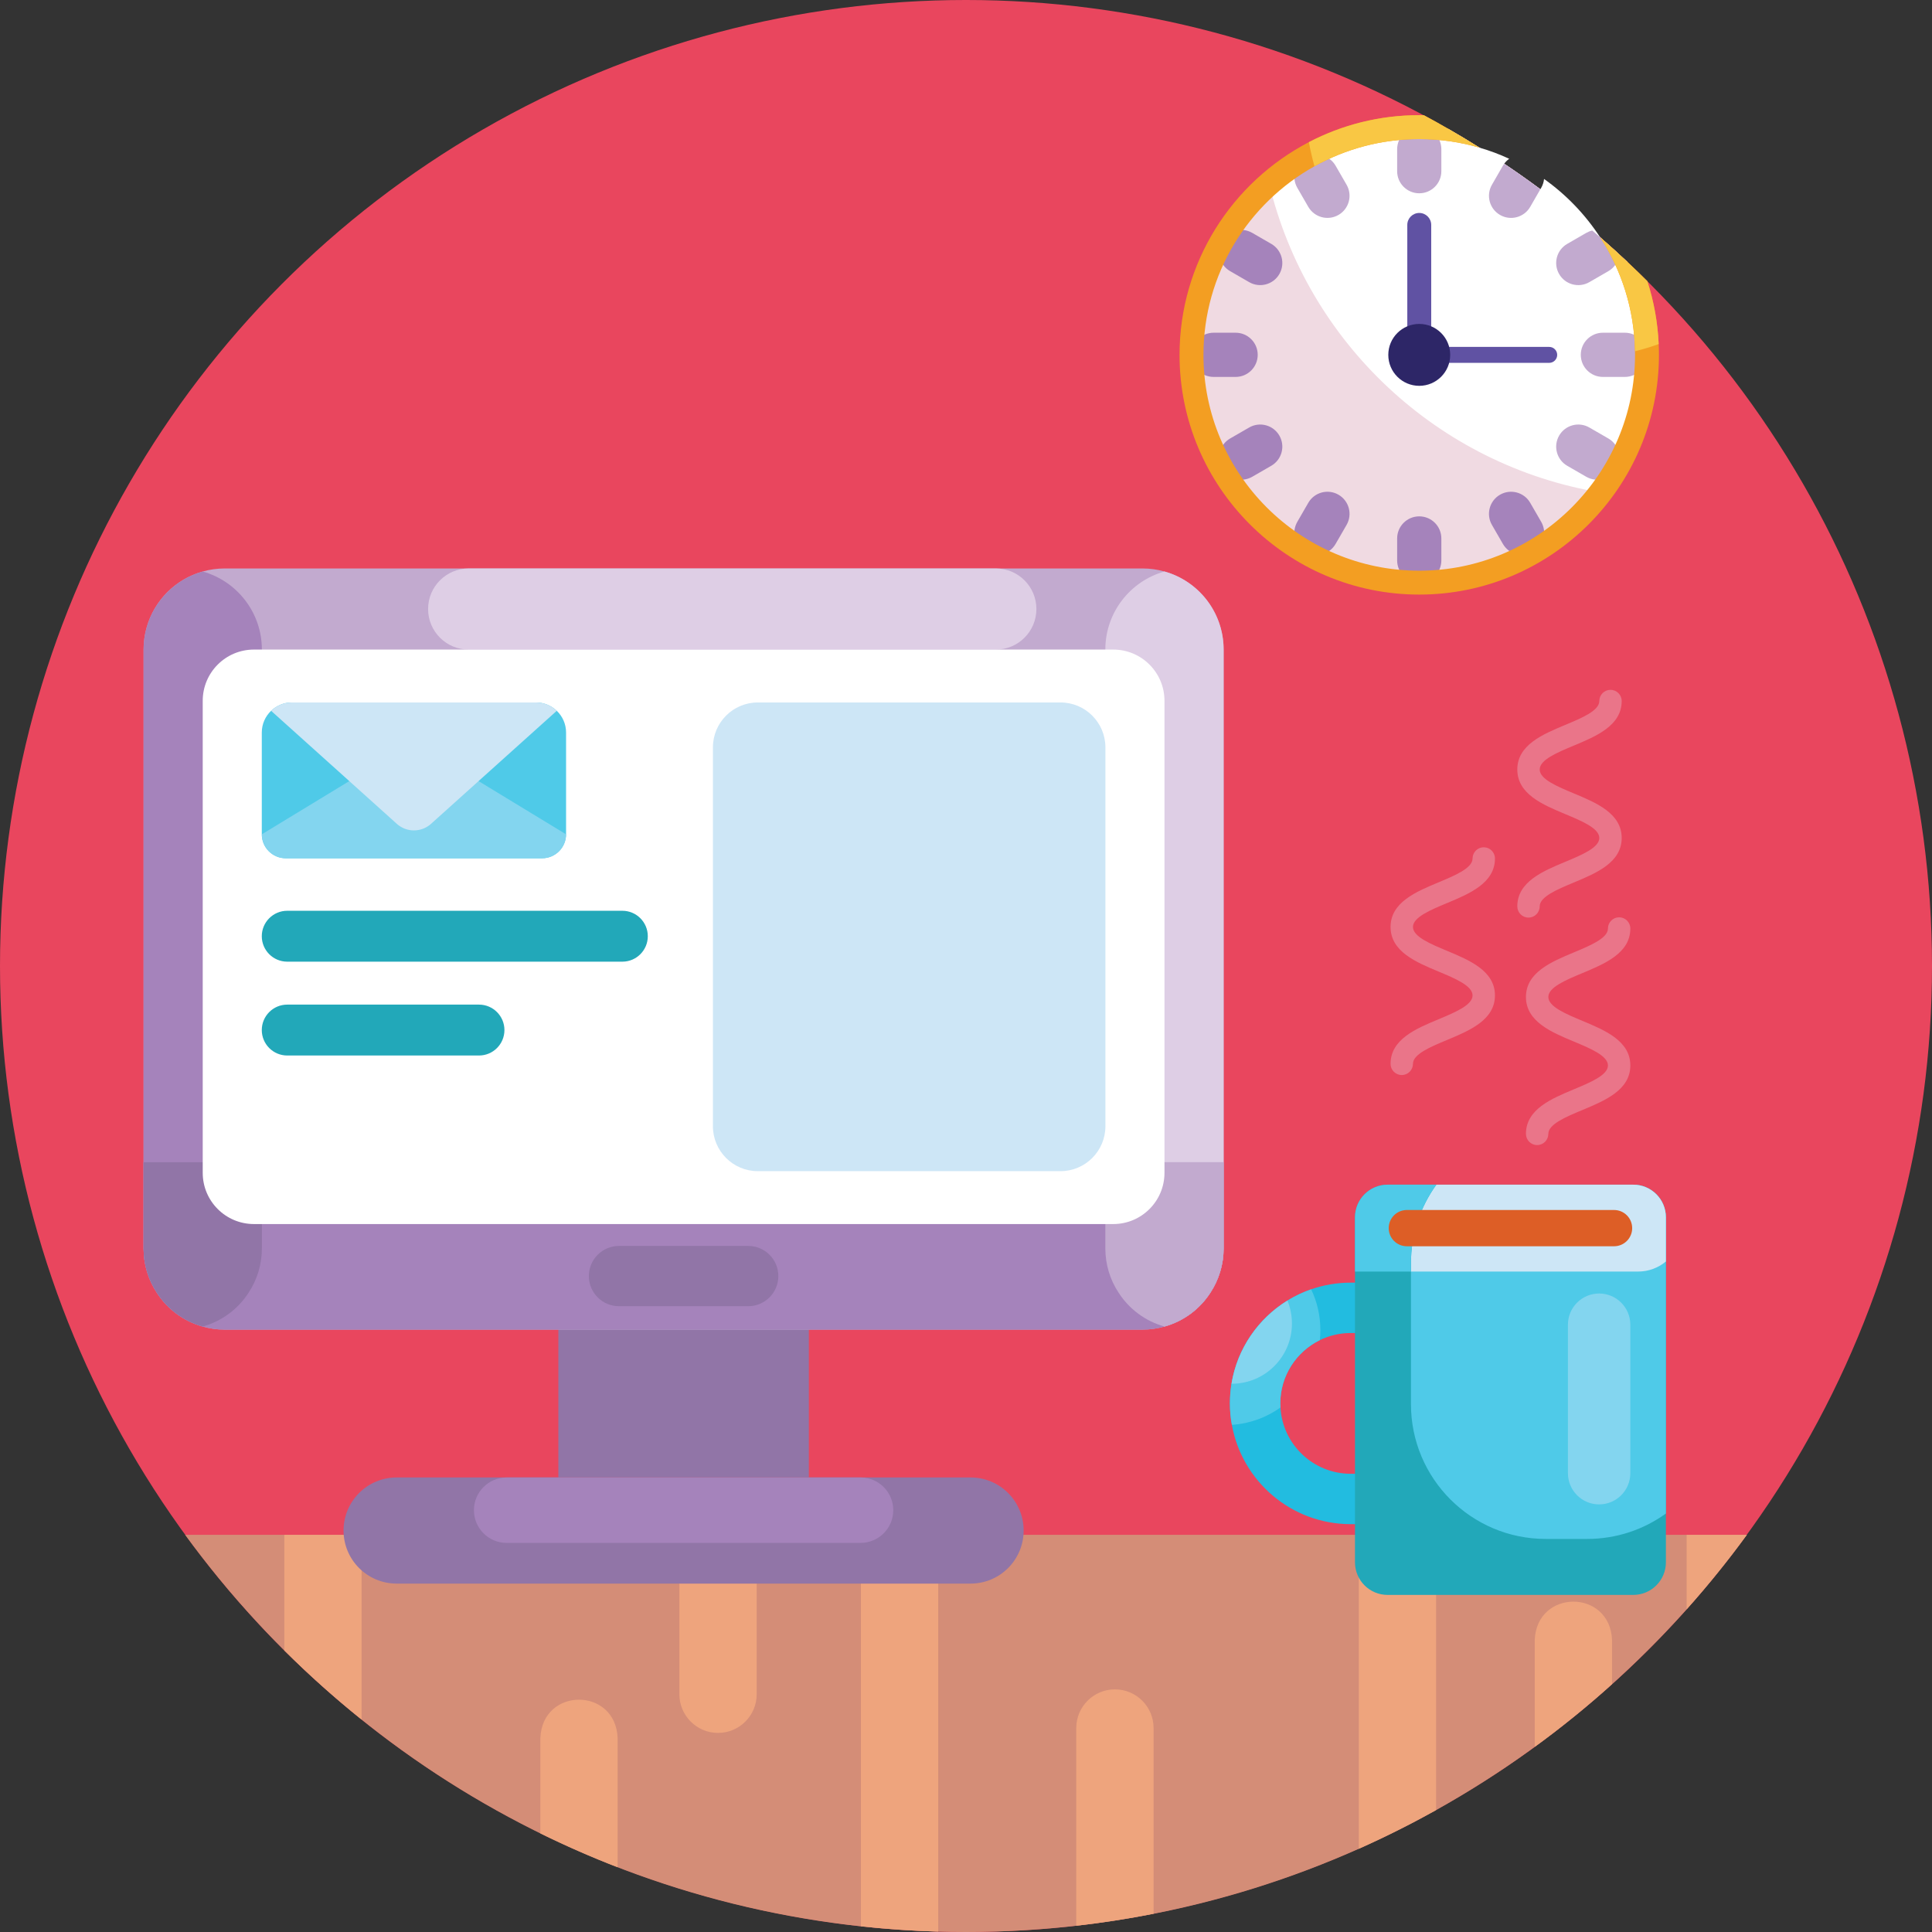 <svg id="Icons" enable-background="new 0 0 512 512" height="512" viewBox="0 0 512 512" width="512" xmlns="http://www.w3.org/2000/svg"><rect x="0" y="0" width="512" height="512" fill="#333333" stroke="none"/><g><circle cx="256" cy="256" fill="#e9465e" r="256"/><g><g><path d="m462.93 406.75c-46.56 63.8-121.91 105.25-206.93 105.25s-160.37-41.45-206.93-105.25z" fill="#d48d77"/><g fill="#eea47d"><path d="m380.58 406.75v72.95c-6.668 3.708-13.507 7.145-20.48 10.25v-83.2z"/><path d="m462.92 406.75c-4.978 6.838-10.303 13.422-15.94 19.73v-19.73z"/><path d="m200.532 406.75v42.24c0 5.66-4.59 10.25-10.25 10.25-5.65 0-10.24-4.59-10.24-10.25v-42.24z"/><path d="m305.71 457.94v49.23c-6.74 1.33-13.57 2.39-20.49 3.17v-52.4c0-5.65 4.59-10.24 10.24-10.24 5.656.004 10.249 4.576 10.25 10.24z"/><path d="m427.21 434.63v11.68c-6.53 5.9-13.37 11.45-20.49 16.63v-28.31c.528-13.576 19.964-13.571 20.49 0z"/><path d="m248.63 406.75v105.14c-6.849-.186-13.674-.653-20.48-1.39v-103.75z"/><path d="m163.68 460.62v34.23c-6.98-2.7-13.81-5.7-20.48-8.98v-25.25c.518-13.58 19.966-13.573 20.48 0z"/><path d="m95.83 407.27v48.44c-7.145-5.736-13.984-11.856-20.48-18.32v-30.12c0-.17 0-.35.01-.52h20.46c.01.18.01.35.01.52z"/></g></g><g><g fill="#ea7589"><path d="m371.48 284.897c-1.639 0-2.967-1.329-2.967-2.967 0-6.51 6.741-9.323 12.69-11.805 4.444-1.855 9.04-3.772 9.04-6.328 0-2.56-4.596-4.479-9.041-6.335-5.947-2.483-12.688-5.298-12.688-11.811s6.741-9.328 12.689-11.811c4.444-1.856 9.041-3.775 9.041-6.334 0-1.639 1.329-2.967 2.967-2.967 1.639 0 2.967 1.329 2.967 2.967 0 6.513-6.741 9.328-12.689 11.811-4.444 1.856-9.041 3.775-9.041 6.334s4.596 4.478 9.041 6.334c5.947 2.483 12.689 5.298 12.689 11.812 0 6.51-6.741 9.323-12.689 11.804-4.445 1.854-9.041 3.772-9.041 6.328-.001 1.64-1.329 2.968-2.968 2.968z"/><path d="m405.068 243.171c-1.639 0-2.967-1.329-2.967-2.967 0-6.51 6.741-9.323 12.69-11.805 4.444-1.855 9.04-3.772 9.04-6.328 0-2.56-4.596-4.479-9.041-6.335-5.947-2.483-12.688-5.298-12.688-11.811 0-6.512 6.741-9.328 12.688-11.811 4.445-1.856 9.041-3.775 9.041-6.335 0-1.639 1.329-2.967 2.967-2.967s2.967 1.329 2.967 2.967c0 6.513-6.741 9.328-12.689 11.812-4.445 1.856-9.041 3.775-9.041 6.334s4.596 4.478 9.041 6.334c5.947 2.483 12.689 5.298 12.689 11.812 0 6.51-6.741 9.323-12.689 11.804-4.445 1.855-9.041 3.772-9.041 6.329.001 1.638-1.328 2.967-2.967 2.967z"/><path d="m407.358 303.455c-1.639 0-2.967-1.329-2.967-2.967 0-6.51 6.741-9.323 12.69-11.805 4.444-1.854 9.04-3.772 9.04-6.328 0-2.56-4.596-4.479-9.041-6.335-5.947-2.483-12.688-5.298-12.688-11.811s6.741-9.328 12.689-11.811c4.444-1.856 9.041-3.775 9.041-6.334 0-1.639 1.329-2.967 2.967-2.967s2.967 1.329 2.967 2.967c0 6.513-6.741 9.328-12.689 11.811-4.444 1.856-9.041 3.775-9.041 6.334s4.596 4.478 9.041 6.334c5.947 2.483 12.689 5.298 12.689 11.812 0 6.51-6.741 9.323-12.689 11.804-4.445 1.854-9.041 3.772-9.041 6.328-.001 1.639-1.33 2.968-2.968 2.968z"/></g><g><g><path d="m339.291 371.915c0 .356.015.727.045 1.083.549 9.777 8.694 17.566 18.604 17.566h7.077v13.352h-7.077c-15.711 0-28.812-11.379-31.482-26.319-.341-1.84-.519-3.739-.519-5.682 0-13.99 9.006-25.889 21.527-30.236 3.279-1.142 6.81-1.766 10.474-1.766h7.077v13.352h-7.077c-2.938 0-5.697.682-8.175 1.884-6.186 3.043-10.474 9.407-10.474 16.766z" fill="#22bce0"/><path d="m349.914 352.51c0 .89-.045 1.78-.148 2.641-6.187 3.041-10.474 9.406-10.474 16.765 0 .356.015.727.045 1.083-3.679 2.626-8.1 4.288-12.878 4.599-.341-1.84-.519-3.739-.519-5.682 0-1.766.149-3.516.43-5.207 1.513-9.302 7.077-17.269 14.821-22.046 1.958-1.217 4.065-2.211 6.276-2.982 1.572 3.277 2.447 6.956 2.447 10.829z" fill="#4fcae8"/><path d="m342.377 350.744c0 8.827-7.151 15.964-15.964 15.964h-.045c1.513-9.302 7.077-17.269 14.821-22.046.758 1.884 1.188 3.931 1.188 6.082z" fill="#83d5ef"/></g><g><path d="m441.482 322.6v91.42c0 4.777-3.872 8.649-8.65 8.649h-65.101c-4.777 0-8.649-3.872-8.649-8.649v-91.42c0-4.777 3.872-8.649 8.649-8.649h65.101c4.778 0 8.65 3.872 8.65 8.649z" fill="#22a8b9"/><path d="m441.482 322.6v78.498c-5.875 4.243-13.071 6.736-20.874 6.736h-10.979c-19.717 0-35.71-15.993-35.71-35.71v-37.298c0-7.789 2.507-14.999 6.736-20.874h52.178c4.777-.001 8.649 3.871 8.649 8.648z" fill="#4fcae8"/><path d="m441.482 322.6v11.706c-1.988 1.662-4.555 2.67-7.373 2.67h-60.19v-2.151c0-7.789 2.507-14.999 6.736-20.874h52.178c4.777 0 8.649 3.872 8.649 8.649z" fill="#cde6f6"/><path d="m380.655 313.951c-4.228 5.875-6.736 13.085-6.736 20.874v2.151h-14.836v-14.376c0-4.777 3.872-8.649 8.649-8.649z" fill="#4fcae8"/><path d="m427.741 320.662h-54.913c-2.654 0-4.805 2.151-4.805 4.805s2.151 4.805 4.805 4.805h54.913c2.654 0 4.805-2.151 4.805-4.805-.001-2.654-2.152-4.805-4.805-4.805z" fill="#dd5e26"/><path d="m423.786 398.681c4.566 0 8.268-3.702 8.268-8.268v-39.353c0-4.566-3.702-8.268-8.268-8.268s-8.268 3.702-8.268 8.268v39.353c0 4.566 3.702 8.268 8.268 8.268z" fill="#83d5ef"/></g></g></g><g id="Clock_7_"><path d="m431.2 69.34c-2.34-2.2-4.73-4.35-7.15-6.46l-.01-.01c-5.11-4.45-10.38-8.69-15.83-12.72-3.14-2.33-6.33-4.58-9.58-6.76-2.16-1.45-4.34-2.87-6.55-4.26-2.7-1.7-5.45-3.36-8.22-4.95-2.53-.32-5.12-.49-7.74-.49-15.24 0-29.17 5.65-39.79 14.96-12.6 11.07-20.57 27.31-20.57 45.4 0 33.33 27.03 60.36 60.36 60.36 19.63 0 37.08-9.37 48.08-23.89 7.71-10.13 12.27-22.78 12.27-36.47 0-8.81-1.88-17.17-5.27-24.71z" fill="#f0dae2"/><path d="m436.47 94.05c0 13.69-4.56 26.34-12.27 36.47-43.18-7.19-77.75-39.77-87.87-81.87 3.42-2.99 7.17-5.6 11.21-7.77 8.5-4.59 18.24-7.19 28.58-7.19 2.62 0 5.21.17 7.74.49 2.77 1.59 5.52 3.25 8.22 4.95 2.72.79 5.35 1.77 7.88 2.95-.5.35-.95.79-1.33 1.31 3.25 2.18 6.44 4.43 9.58 6.76l.22-.37c.43-.75.68-1.55.76-2.36 5.87 4.17 10.92 9.42 14.86 15.46 2.42 2.11 4.81 4.26 7.15 6.46 3.15 7.02 5 14.75 5.24 22.88.02.61.03 1.22.03 1.83z" fill="#fff"/><g><path d="m376.117 97.216c-1.75 0-3.17-1.419-3.17-3.17v-34.441c0-1.751 1.419-3.17 3.17-3.17s3.17 1.419 3.17 3.17v34.442c-.001 1.75-1.42 3.169-3.17 3.169z" fill="#6052a3"/><path d="m410.558 96.16h-34.441c-1.167 0-2.113-.946-2.113-2.113s.946-2.113 2.113-2.113h34.441c1.167 0 2.113.946 2.113 2.113s-.946 2.113-2.113 2.113z" fill="#6052a3"/><circle cx="376.116" cy="94.046" fill="#2d2667" r="8.203"/></g><g><g><g><path d="m376.116 33.691c-3.235 0-5.858 2.623-5.858 5.858v5.817c0 3.235 2.623 5.858 5.858 5.858s5.858-2.623 5.858-5.858v-5.817c0-3.236-2.622-5.858-5.858-5.858z" fill="#c2aacf"/></g><g><path d="m376.116 136.839c-3.235 0-5.858 2.623-5.858 5.858v5.817c0 3.235 2.623 5.858 5.858 5.858s5.858-2.623 5.858-5.858v-5.817c0-3.235-2.622-5.858-5.858-5.858z" fill="#a583bb"/></g></g><g><g><path d="m345.946 41.775c-2.802 1.618-3.762 5.2-2.144 8.002l2.909 5.038c1.618 2.802 5.2 3.762 8.002 2.144s3.762-5.2 2.144-8.002l-2.909-5.038c-1.618-2.802-5.2-3.762-8.002-2.144z" fill="#c2aacf"/></g><g><path d="m397.52 131.104c-2.802 1.618-3.762 5.2-2.144 8.002l2.909 5.038c1.618 2.802 5.2 3.762 8.002 2.144s3.762-5.2 2.144-8.002l-2.909-5.038c-1.617-2.801-5.2-3.761-8.002-2.144z" fill="#a583bb"/></g></g><g><g><path d="m323.86 63.861c-1.618 2.802-.658 6.385 2.144 8.002l5.038 2.909c2.802 1.618 6.385.658 8.002-2.144 1.618-2.802.658-6.385-2.144-8.002l-5.038-2.909c-2.802-1.618-6.385-.658-8.002 2.144z" fill="#a583bb"/></g><g><path d="m413.189 115.436c-1.618 2.802-.658 6.385 2.144 8.002l5.038 2.909c2.802 1.618 6.385.658 8.002-2.144 1.618-2.802.658-6.385-2.144-8.002l-5.038-2.909c-2.802-1.618-6.384-.658-8.002 2.144z" fill="#c2aacf"/></g></g><g><g><path d="m315.775 94.032c0 3.235 2.623 5.858 5.858 5.858h5.817c3.235 0 5.858-2.623 5.858-5.858s-2.623-5.858-5.858-5.858h-5.817c-3.235 0-5.858 2.622-5.858 5.858z" fill="#a583bb"/></g><g><path d="m418.924 94.032c0 3.235 2.623 5.858 5.858 5.858h5.817c3.235 0 5.858-2.623 5.858-5.858s-2.623-5.858-5.858-5.858h-5.817c-3.235 0-5.858 2.622-5.858 5.858z" fill="#c2aacf"/></g></g><g><g><path d="m323.859 124.202c1.618 2.802 5.2 3.762 8.002 2.144l5.038-2.909c2.802-1.618 3.762-5.2 2.144-8.002s-5.2-3.762-8.002-2.144l-5.038 2.909c-2.801 1.618-3.761 5.2-2.144 8.002z" fill="#a583bb"/></g><g><path d="m429.12 67.43c-.19 1.79-1.21 3.46-2.89 4.43l-5.04 2.91c-2.8 1.62-6.38.66-8-2.14s-.66-6.39 2.14-8l5.04-2.91c.51-.29 1.04-.5 1.59-.63.7.58 1.39 1.18 2.08 1.78l.01.01c1.71 1.49 3.4 3 5.07 4.55z" fill="#c2aacf"/></g></g><g><g><path d="m345.946 146.289c2.802 1.618 6.385.658 8.002-2.144l2.909-5.038c1.618-2.802.658-6.385-2.144-8.002-2.802-1.618-6.385-.658-8.002 2.144l-2.909 5.038c-1.618 2.801-.658 6.384 2.144 8.002z" fill="#a583bb"/></g><g><path d="m408.21 50.15-2.69 4.67c-1.62 2.8-5.2 3.76-8 2.14s-3.76-5.2-2.14-8l2.9-5.04c.11-.19.22-.36.35-.53 3.25 2.18 6.44 4.43 9.58 6.76z" fill="#c2aacf"/></g></g></g><g><path d="m439.57 91.18c-.26-5.78-1.29-11.36-3-16.65-1.76-1.75-3.55-3.48-5.37-5.19-2.34-2.2-4.73-4.35-7.15-6.46 5.68 8.72 9.06 19.08 9.24 30.21.01.32.01.64.01.96 0 31.53-25.65 57.19-57.18 57.19-31.54 0-57.19-25.66-57.19-57.19 0-21.46 11.88-40.21 29.42-49.98 8.23-4.6 17.7-7.21 27.77-7.21 5.54 0 10.89.79 15.96 2.27-2.7-1.7-5.45-3.36-8.22-4.95-2.15-1.25-4.32-2.47-6.52-3.64h-.01c-.4-.02-.8-.02-1.21-.02-10.54 0-20.49 2.58-29.25 7.15-20.35 10.59-34.28 31.89-34.28 56.38 0 35.02 28.5 63.52 63.53 63.52 35.02 0 63.52-28.5 63.52-63.52 0-.96-.02-1.92-.07-2.87z" fill="#f39e22"/><g fill="#f9c744"><path d="m383.86 34.18c2.77 1.59 5.52 3.25 8.22 4.95-5.07-1.48-10.42-2.27-15.96-2.27-10.07 0-19.54 2.61-27.77 7.21-.3-1.06-.57-2.12-.81-3.19-.26-1.06-.48-2.13-.67-3.21 8.76-4.57 18.71-7.15 29.25-7.15.41 0 .82 0 1.22.02 2.2 1.17 4.37 2.39 6.52 3.64z"/><path d="m439.57 91.18c-1.03.37-2.08.71-3.13 1.04-1.04.31-2.09.6-3.15.87-.18-11.13-3.56-21.49-9.24-30.21 2.42 2.11 4.81 4.26 7.15 6.46 1.82 1.71 3.61 3.44 5.37 5.19 1.71 5.29 2.74 10.87 3 16.65z"/></g></g></g><g><g><path d="m201.385 325.159h-40.449c-7.162 0-12.967 5.806-12.967 12.967v53.416h66.383v-53.416c0-7.161-5.805-12.967-12.967-12.967z" fill="#9175a7"/><path d="m257.213 391.543h-152.104c-7.767 0-14.063 6.296-14.063 14.063s6.296 14.063 14.063 14.063h152.104c7.767 0 14.063-6.296 14.063-14.063s-6.296-14.063-14.063-14.063z" fill="#9175a7"/><path d="m228.053 391.543h-93.784c-4.789 0-8.671 3.882-8.671 8.671s3.882 8.671 8.671 8.671h93.784c4.789 0 8.671-3.882 8.671-8.671s-3.882-8.671-8.671-8.671z" fill="#a583bb"/><path d="m324.273 172.143v158.684c0 4.327-1.286 8.371-3.508 11.752-2.787 4.327-7.084 7.552-12.161 8.965-1.852.536-3.83.819-5.827.819h-243.231c-2.037 0-3.976-.283-5.827-.819-5.077-1.413-9.374-4.639-12.161-8.965-2.222-3.381-3.508-7.426-3.508-11.752v-158.684c0-1.998.282-3.976.809-5.827 2.007-7.182 7.65-12.853 14.861-14.861 1.852-.526 3.83-.809 5.827-.809h243.23c2.037 0 3.976.283 5.827.809 7.182 2.007 12.853 7.65 14.861 14.861.525 1.851.808 3.829.808 5.827z" fill="#c2aacf"/><path d="m69.398 172.143v158.684c0 4.327-1.286 8.371-3.518 11.752-2.787 4.327-7.084 7.552-12.161 8.965-5.077-1.413-9.374-4.639-12.161-8.965-2.222-3.381-3.508-7.426-3.508-11.752v-158.684c0-9.842 6.607-18.145 15.669-20.688 9.062 2.543 15.679 10.846 15.679 20.688z" fill="#a583bb"/><path d="m324.273 172.143v158.684c0 4.327-1.286 8.371-3.508 11.752-2.787 4.327-7.084 7.552-12.161 8.965-5.077-1.413-9.375-4.639-12.161-8.965-2.232-3.381-3.518-7.426-3.518-11.752v-158.684c0-9.871 6.646-18.174 15.679-20.688 9.023 2.514 15.669 10.816 15.669 20.688z" fill="#decee5"/><path d="m324.273 308.005v22.822c0 4.327-1.286 8.371-3.508 11.752-2.787 4.327-7.084 7.552-12.161 8.965-1.852.536-3.83.819-5.827.819h-243.231c-2.037 0-3.976-.283-5.827-.819-5.077-1.413-9.374-4.639-12.161-8.965-2.222-3.381-3.508-7.426-3.508-11.752v-22.822z" fill="#a583bb"/><path d="m69.398 308.005v22.822c0 4.327-1.286 8.371-3.518 11.752-2.787 4.327-7.084 7.552-12.161 8.965-5.077-1.413-9.374-4.639-12.161-8.965-2.222-3.381-3.508-7.426-3.508-11.752v-22.822z" fill="#9175a7"/><path d="m324.273 308.005v22.822c0 4.327-1.286 8.371-3.508 11.752-2.787 4.327-7.084 7.552-12.161 8.965-5.077-1.413-9.375-4.639-12.161-8.965-2.232-3.381-3.518-7.426-3.518-11.752v-22.822z" fill="#c2aacf"/><path d="m198.281 330.184h-34.239c-4.411 0-7.987 3.576-7.987 7.987s3.576 7.987 7.987 7.987h34.239c4.411 0 7.987-3.576 7.987-7.987 0-4.412-3.576-7.987-7.987-7.987z" fill="#9175a7"/><path d="m263.908 172.143h-139.71c-5.936 0-10.748-4.812-10.748-10.748s4.812-10.748 10.748-10.748h139.71c5.936 0 10.748 4.812 10.748 10.748s-4.812 10.748-10.748 10.748z" fill="#decee5"/></g><g><path d="m295.023 324.386h-227.724c-7.497 0-13.575-6.078-13.575-13.575v-125.093c0-7.497 6.078-13.575 13.575-13.575h227.725c7.497 0 13.575 6.078 13.575 13.575v125.093c-.001 7.497-6.079 13.575-13.576 13.575z" fill="#fff"/><g fill="#22a8b9"><path d="m164.93 254.852h-88.809c-3.725 0-6.744-3.019-6.744-6.744s3.019-6.744 6.744-6.744h88.809c3.725 0 6.744 3.019 6.744 6.744s-3.019 6.744-6.744 6.744z"/><path d="m126.936 279.721h-50.815c-3.725 0-6.744-3.019-6.744-6.744s3.019-6.744 6.744-6.744h50.814c3.725 0 6.744 3.02 6.744 6.744.001 3.725-3.019 6.744-6.743 6.744z"/></g><g><path d="m147.548 188.37c-1.431-1.365-3.371-2.212-5.508-2.212h-64.688c-2.137 0-4.078.847-5.508 2.212-1.521 1.447-2.466 3.494-2.466 5.755v26.975h.004c0 3.505 2.841 6.349 6.346 6.349h67.938c3.505 0 6.346-2.843 6.346-6.349h.004v-26.975c-.002-2.261-.947-4.308-2.468-5.755z" fill="#4fcae8"/><path d="m150.011 221.1c0 3.505-2.841 6.349-6.346 6.349h-67.938c-3.505 0-6.346-2.844-6.346-6.349l36.793-22.374c2.164-1.316 4.88-1.316 7.044 0z" fill="#83d5ef"/><path d="m147.548 188.37-20.727 18.63-12.596 11.329c-2.573 2.318-6.487 2.318-9.06 0l-12.595-11.329-20.727-18.63c1.431-1.365 3.371-2.212 5.508-2.212h64.688c2.138 0 4.078.847 5.509 2.212z" fill="#cde6f6"/></g><path d="m200.843 310.371h80.191c6.578 0 11.911-5.333 11.911-11.911v-100.39c0-6.578-5.333-11.911-11.911-11.911h-80.191c-6.578 0-11.911 5.333-11.911 11.911v100.39c-.001 6.578 5.332 11.911 11.911 11.911z" fill="#cde6f6"/></g></g></g></g></svg>